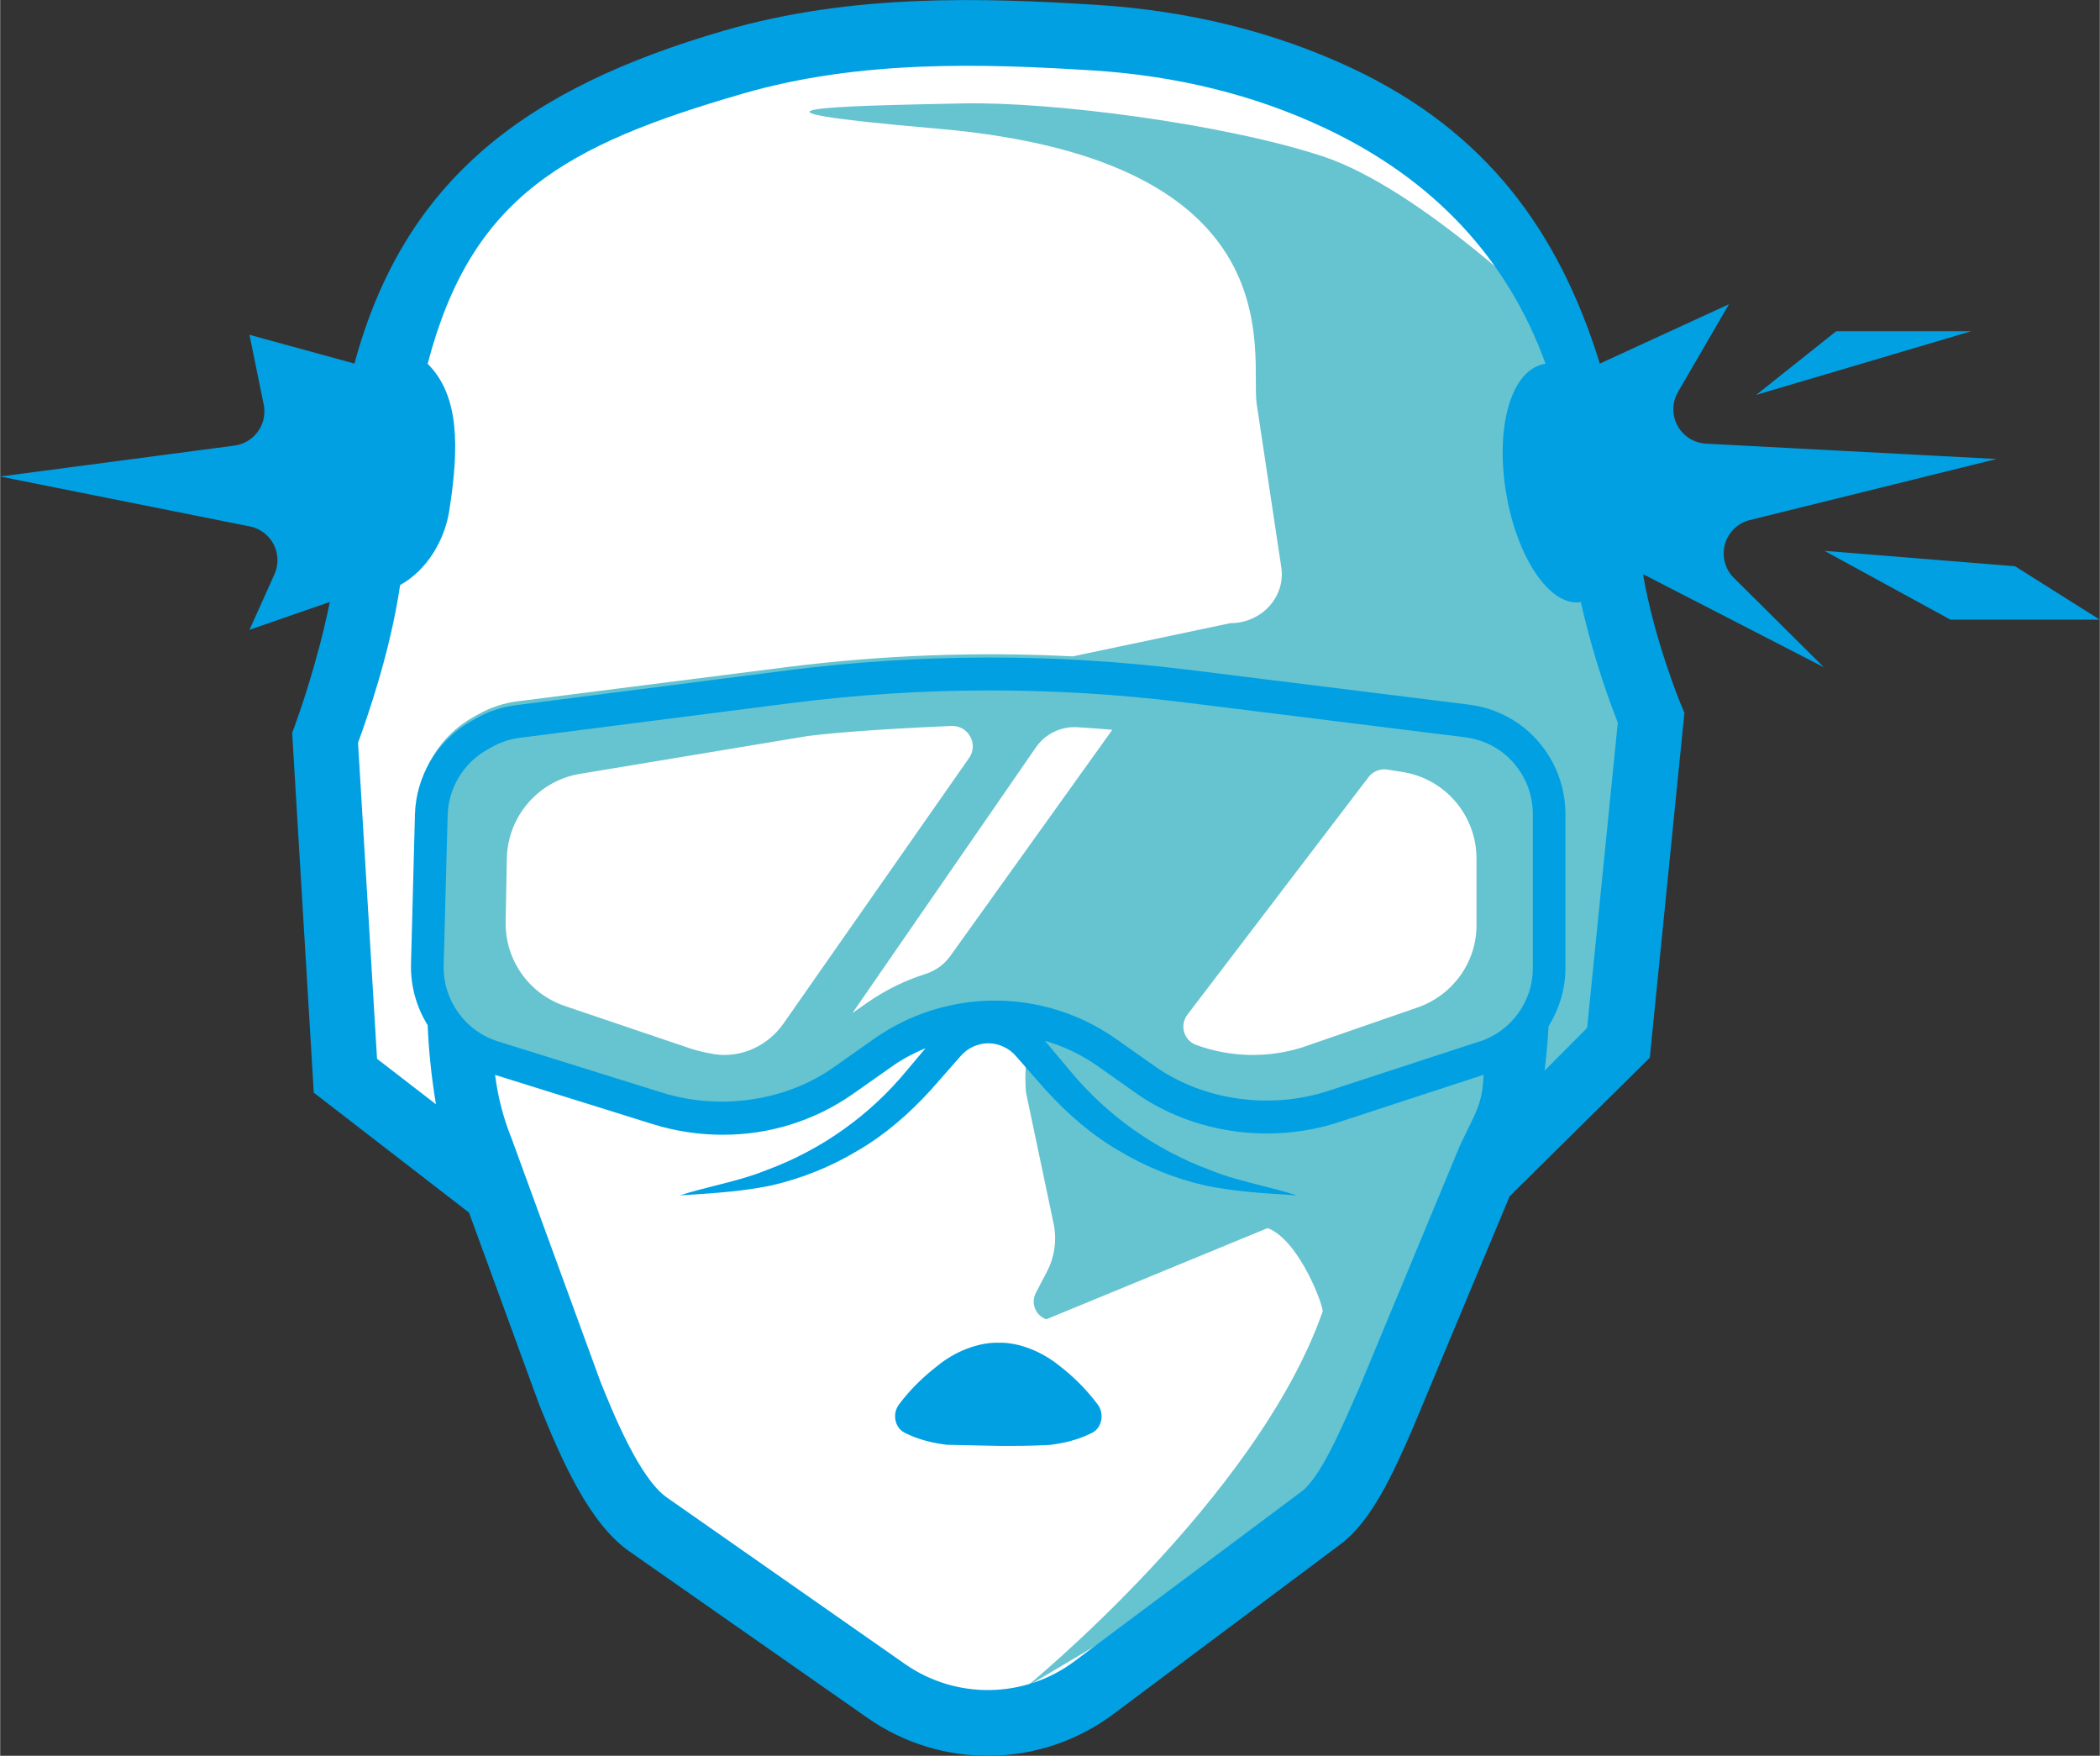 <?xml version="1.0" encoding="UTF-8"?>
<!DOCTYPE svg PUBLIC "-//W3C//DTD SVG 1.1//EN" "http://www.w3.org/Graphics/SVG/1.1/DTD/svg11.dtd">
<!-- Creator: CorelDRAW 2018 (64-Bit) -->
<svg xmlns="http://www.w3.org/2000/svg" xml:space="preserve" width="0.847in" height="0.708in" version="1.1" style="shape-rendering:geometricPrecision; text-rendering:geometricPrecision; image-rendering:optimizeQuality; fill-rule:evenodd; clip-rule:evenodd"
viewBox="0 0 554.64 463.7"
 xmlns:xlink="http://www.w3.org/1999/xlink">
 <rect x="0" y="0" width="554.64" height="463.7" fill="#333333" stroke="none"/>
 <defs>
  <style type="text/css">
   <![CDATA[
    .fil1 {fill:#66C3D0;fill-rule:nonzero}
    .fil2 {fill:#00A0E3;fill-rule:nonzero}
    .fil0 {fill:white;fill-rule:nonzero}
   ]]>
  </style>
 </defs>
 <g id="Layer_x0020_1">
  <polygon class="fil0" points="254.52,9.09 330.32,18.69 393.82,52.24 420,121.76 435.5,191.33 426.09,275.87 393.82,307.89 351.37,398.85 276.23,453.61 245.1,453.61 165.22,398.85 127.75,307.89 91.61,282.64 85.24,191.32 102.77,135.65 102.77,81.83 157.46,27.88 "/>
  <path class="fil1" d="M389.99 244.36c0,9.78 -6.27,18.5 -15.62,21.73l-30.35 10.51c-9.19,2.89 -19.07,2.67 -28.11,-0.64 -2.67,-0.99 -4.03,-3.96 -3.04,-6.63 0.18,-0.48 0.43,-0.94 0.74,-1.35l47.85 -62.74c1.17,-1.53 3.09,-2.3 5,-1.99l3.91 0.62c11.24,1.73 19.56,11.38 19.61,22.76l-0 17.72zm-40.64 52.43l0 0 -2.32 -0.7c1.15,-0.23 2.29,-0.57 3.44,-0.86l-1.13 1.56 0.01 0zm-98.51 -44.1l0 0c-1.62,2.16 -3.89,3.76 -6.47,4.55 -5.45,1.74 -10.6,4.29 -15.3,7.55l-3.92 2.74 48.44 -70.14c2.45,-3.55 6.61,-5.6 10.96,-5.33 3.08,0.18 6.17,0.42 9.23,0.68l-42.93 59.93 0 0.01zm-62.29 25.69l0 0c-1.98,-0.31 -3.95,-0.76 -5.86,-1.35l-33.42 -11.31c-9.54,-3.18 -15.91,-12.17 -15.75,-22.22l0.32 -16.86c0.26,-11.15 8.44,-20.53 19.45,-22.29l60.11 -9.98c10.19,-1.28 26.88,-2.17 37.84,-2.65 4.51,-0.19 7.27,4.8 4.7,8.47l-49.04 70.15c-4.09,5.86 -11.21,9.18 -18.34,8.06zm221.76 -194.09l0 0c0,0 -34.83,-34.41 -60.97,-43.01 -26.12,-8.6 -71.6,-14.46 -95,-13.97 -33.27,0.68 -68.3,1.36 -6.75,6.67 95.8,8.27 82.47,60.35 84.34,72.75l6.49 43.1c1.16,7.79 -5.19,14.75 -13.47,14.75l-41.62 8.77c-25.03,-1.28 -50.12,-0.35 -74.99,2.76l-71.56 9.09c-3.73,0.46 -7.34,1.65 -10.6,3.51l-1.35 0.74c-8.79,5.01 -14.34,14.23 -14.65,24.34l-1.05 39.22c-0.31,12.94 8.01,24.52 20.37,28.36l43.46 13.43c5.97,1.84 12.18,2.77 18.43,2.77 12.28,0.06 24.28,-3.64 34.39,-10.61l10.56 -7.39c10.97,-7.6 24.66,-10.2 37.65,-7.15 -4.25,4.21 -3.01,16.1 -3.01,16.1l7.29 34.64c0.91,4.32 0.27,8.82 -1.79,12.75l-2.91 5.56c-1.26,2.43 -0.31,5.42 2.12,6.68 0.21,0.11 0.42,0.2 0.64,0.28l58.48 -24.09c8.49,3.23 14.9,20.98 14.53,22.04 -17.41,49.58 -78.38,99.17 -78.38,99.17l87.1 -51.65 44.62 -94.68 25.04 -18.95 8.71 -82.64 -26.13 -113.33z"/>
  <path class="fil2" d="M279.59 360.54c-4.3,-3.48 -10.43,-6.09 -15.92,-5.93 -5.51,-0.12 -11.62,2.48 -15.91,5.97 -3.54,2.76 -7.01,5.9 -10.36,10.37 -1.8,2.43 -1.09,6.12 1.51,7.43 3.84,1.93 7.55,2.73 11.23,3.19l13.53 0.29c4.42,0.02 8.12,0.02 13.52,-0.25 3.69,-0.46 7.41,-1.26 11.27,-3.22 2.58,-1.32 3.29,-4.98 1.49,-7.42 -2.95,-3.95 -6.44,-7.46 -10.37,-10.44z"/>
  <path class="fil2" d="M407.97 282.77l11.24 -11.31 8.1 -80.59c-4.04,-10.36 -7.31,-21.01 -9.77,-31.86 -8.08,1.33 -16.94,-11.68 -19.77,-29.08 -2.84,-17.38 1.43,-32.57 10.46,-33.86 -10.05,-27.73 -29.53,-48.73 -58.37,-62.28 -18.44,-8.7 -39.1,-13.81 -61.38,-15.2 -28.36,-1.76 -61.21,-2.9 -92.36,6.15 -46.92,13.59 -71.65,27.25 -83.2,71.34 8.37,8.33 8.37,21.87 5.7,38.85 -1.17,7.49 -5.7,15.56 -12.97,19.58 -2.7,18.15 -8.76,35.1 -10.96,41.22l-0.16 0.45 5.02 83.45 15.56 12c-1.23,-7.28 -1.96,-14.97 -2.19,-20.89 -2.99,-4.8 -4.52,-10.37 -4.4,-16.03l1.04 -39.58c0.29,-10.18 5.84,-19.48 14.66,-24.57l1.35 -0.76c3.27,-1.87 6.88,-3.08 10.62,-3.55l71.55 -9.17c35.2,-4.5 70.82,-4.57 106.04,-0.2l74.29 9.22c4.73,0.6 9.24,2.35 13.13,5.09 7.69,5.45 12.28,14.37 12.28,23.82l0 40.58c0,5.64 -1.65,10.91 -4.46,15.43 -0.19,3.64 -0.55,7.67 -1.06,11.76zm-50.86 88.07l0 0 2.09 -4.73 26.34 -63.39c0.87,-1.9 1.65,-3.47 2.34,-4.87 2.44,-4.96 3.76,-7.61 3.98,-14l-38.23 12.5c-18,5.91 -38.54,2.96 -53.59,-7.65l-10.17 -7.18c-4.23,-2.97 -8.93,-5.21 -13.89,-6.64l6.47 7.71c9.84,11.95 22.67,21.07 37.19,26.43 4.29,1.77 8.86,2.91 13.47,4.09 3.14,0.79 6.3,1.59 9.4,2.59l-2.52 -0.16c-7.17,-0.46 -14.31,-0.93 -21.56,-2.43 -8.08,-1.83 -15.81,-4.94 -22.91,-9.21 -7.22,-4.17 -13.6,-9.77 -19.26,-15.94l-7.88 -8.98c-1.83,-2.16 -4.52,-3.43 -7.36,-3.45 -2.84,0.02 -5.53,1.28 -7.37,3.45l-7.89 8.97c-5.64,6.18 -12.05,11.77 -19.25,15.94 -7.1,4.27 -14.84,7.38 -22.91,9.21 -7.29,1.51 -14.47,1.98 -21.68,2.45l-2.4 0.15c3.09,-0.99 6.24,-1.78 9.37,-2.58 4.64,-1.16 9.22,-2.33 13.52,-4.08 14.53,-5.36 27.36,-14.48 37.19,-26.45l4.85 -5.77c-3.02,1.27 -5.95,2.77 -8.67,4.69l-10.58 7.45c-10.08,7.03 -22.08,10.78 -34.37,10.73 -6.26,-0 -12.48,-0.95 -18.46,-2.81l-41.64 -13c0.74,5.75 2.16,11.37 4.35,16.76l23.47 64.22c3.27,8.13 10.32,25.57 17.53,30.61l62.85 43.94c13.56,9.51 31.7,9.22 44.94,-0.73l59.92 -44.78c4.76,-3.55 10.07,-15.67 13.28,-22.97l0.05 -0.1 0.01 0zm33.71 -95.78l0 0c8.41,-2.75 14.09,-10.62 14.05,-19.47l0 -40.58c0,-6.64 -3.2,-12.87 -8.61,-16.73 -2.74,-1.92 -5.91,-3.14 -9.23,-3.56l-74.3 -9.23c-34.5,-4.27 -69.4,-4.2 -103.88,0.21l-71.56 9.15c-2.63,0.32 -5.16,1.17 -7.46,2.48l-1.35 0.76c-6.19,3.57 -10.09,10.1 -10.28,17.25l-1.05 39.59c-0.24,9.13 5.59,17.32 14.29,20.09l43.46 13.56c15.32,4.77 32.68,2.2 45.32,-6.73l10.58 -7.46c19.19,-13.51 44.79,-13.51 63.98,0l10.18 7.18c12.88,9.08 30.5,11.58 46,6.5l39.85 -13.03 -0.01 0.01zm71.36 -137.71l0 0c-4.87,1.21 -7.85,6.14 -6.63,11.01 0.4,1.62 1.23,3.09 2.42,4.26l23.77 23.6 -47.77 -24.59c2.9,17.02 9.68,33.61 10.06,34.55l0.02 0.03 0.86 2.05 -9.15 91.09 -37.01 36.57 -25.87 61.94 -0.03 0.06c-4.64,10.55 -10.38,23.64 -18.79,29.92l-59.92 44.8c-19.18,14.36 -45.41,14.78 -65.04,1.05l-62.88 -43.95c-10.54,-7.36 -17.79,-23.79 -23.77,-38.61l-18.6 -50.88 -41.01 -31.68 -5.71 -95.01 0.65 -1.74 0.04 -0.13c0.56,-1.54 5.95,-16.3 9.25,-32.71l-21.21 7.35 6.59 -14.66c2.06,-4.58 0.02,-9.96 -4.56,-12.02 -0.62,-0.28 -1.28,-0.49 -1.95,-0.62l-65.94 -13.18 61.88 -8.17c4.98,-0.65 8.49,-5.22 7.84,-10.2 -0.03,-0.21 -0.06,-0.42 -0.11,-0.63l-3.76 -18.43 27.73 7.6c13.29,-49.01 45.77,-72.9 97.78,-87.97 33.78,-9.8 68.4,-8.64 98.2,-6.77 24.45,1.53 47.2,7.17 67.63,16.78 35.2,16.58 54.49,42.83 65.38,77.96l34.1 -15.67 -13.46 23.18c-2.52,4.35 -1.04,9.91 3.31,12.43 1.25,0.72 2.65,1.14 4.09,1.21l76.76 4.05 -65.17 16.13zm58.49 -49.87l0 0 -56.81 16.82 21.14 -16.82 35.67 0z"/>
  <polygon class="fil2" points="481.9,145.48 515.2,163.66 554.64,163.66 532.25,149.55 "/>
 </g>
</svg>
